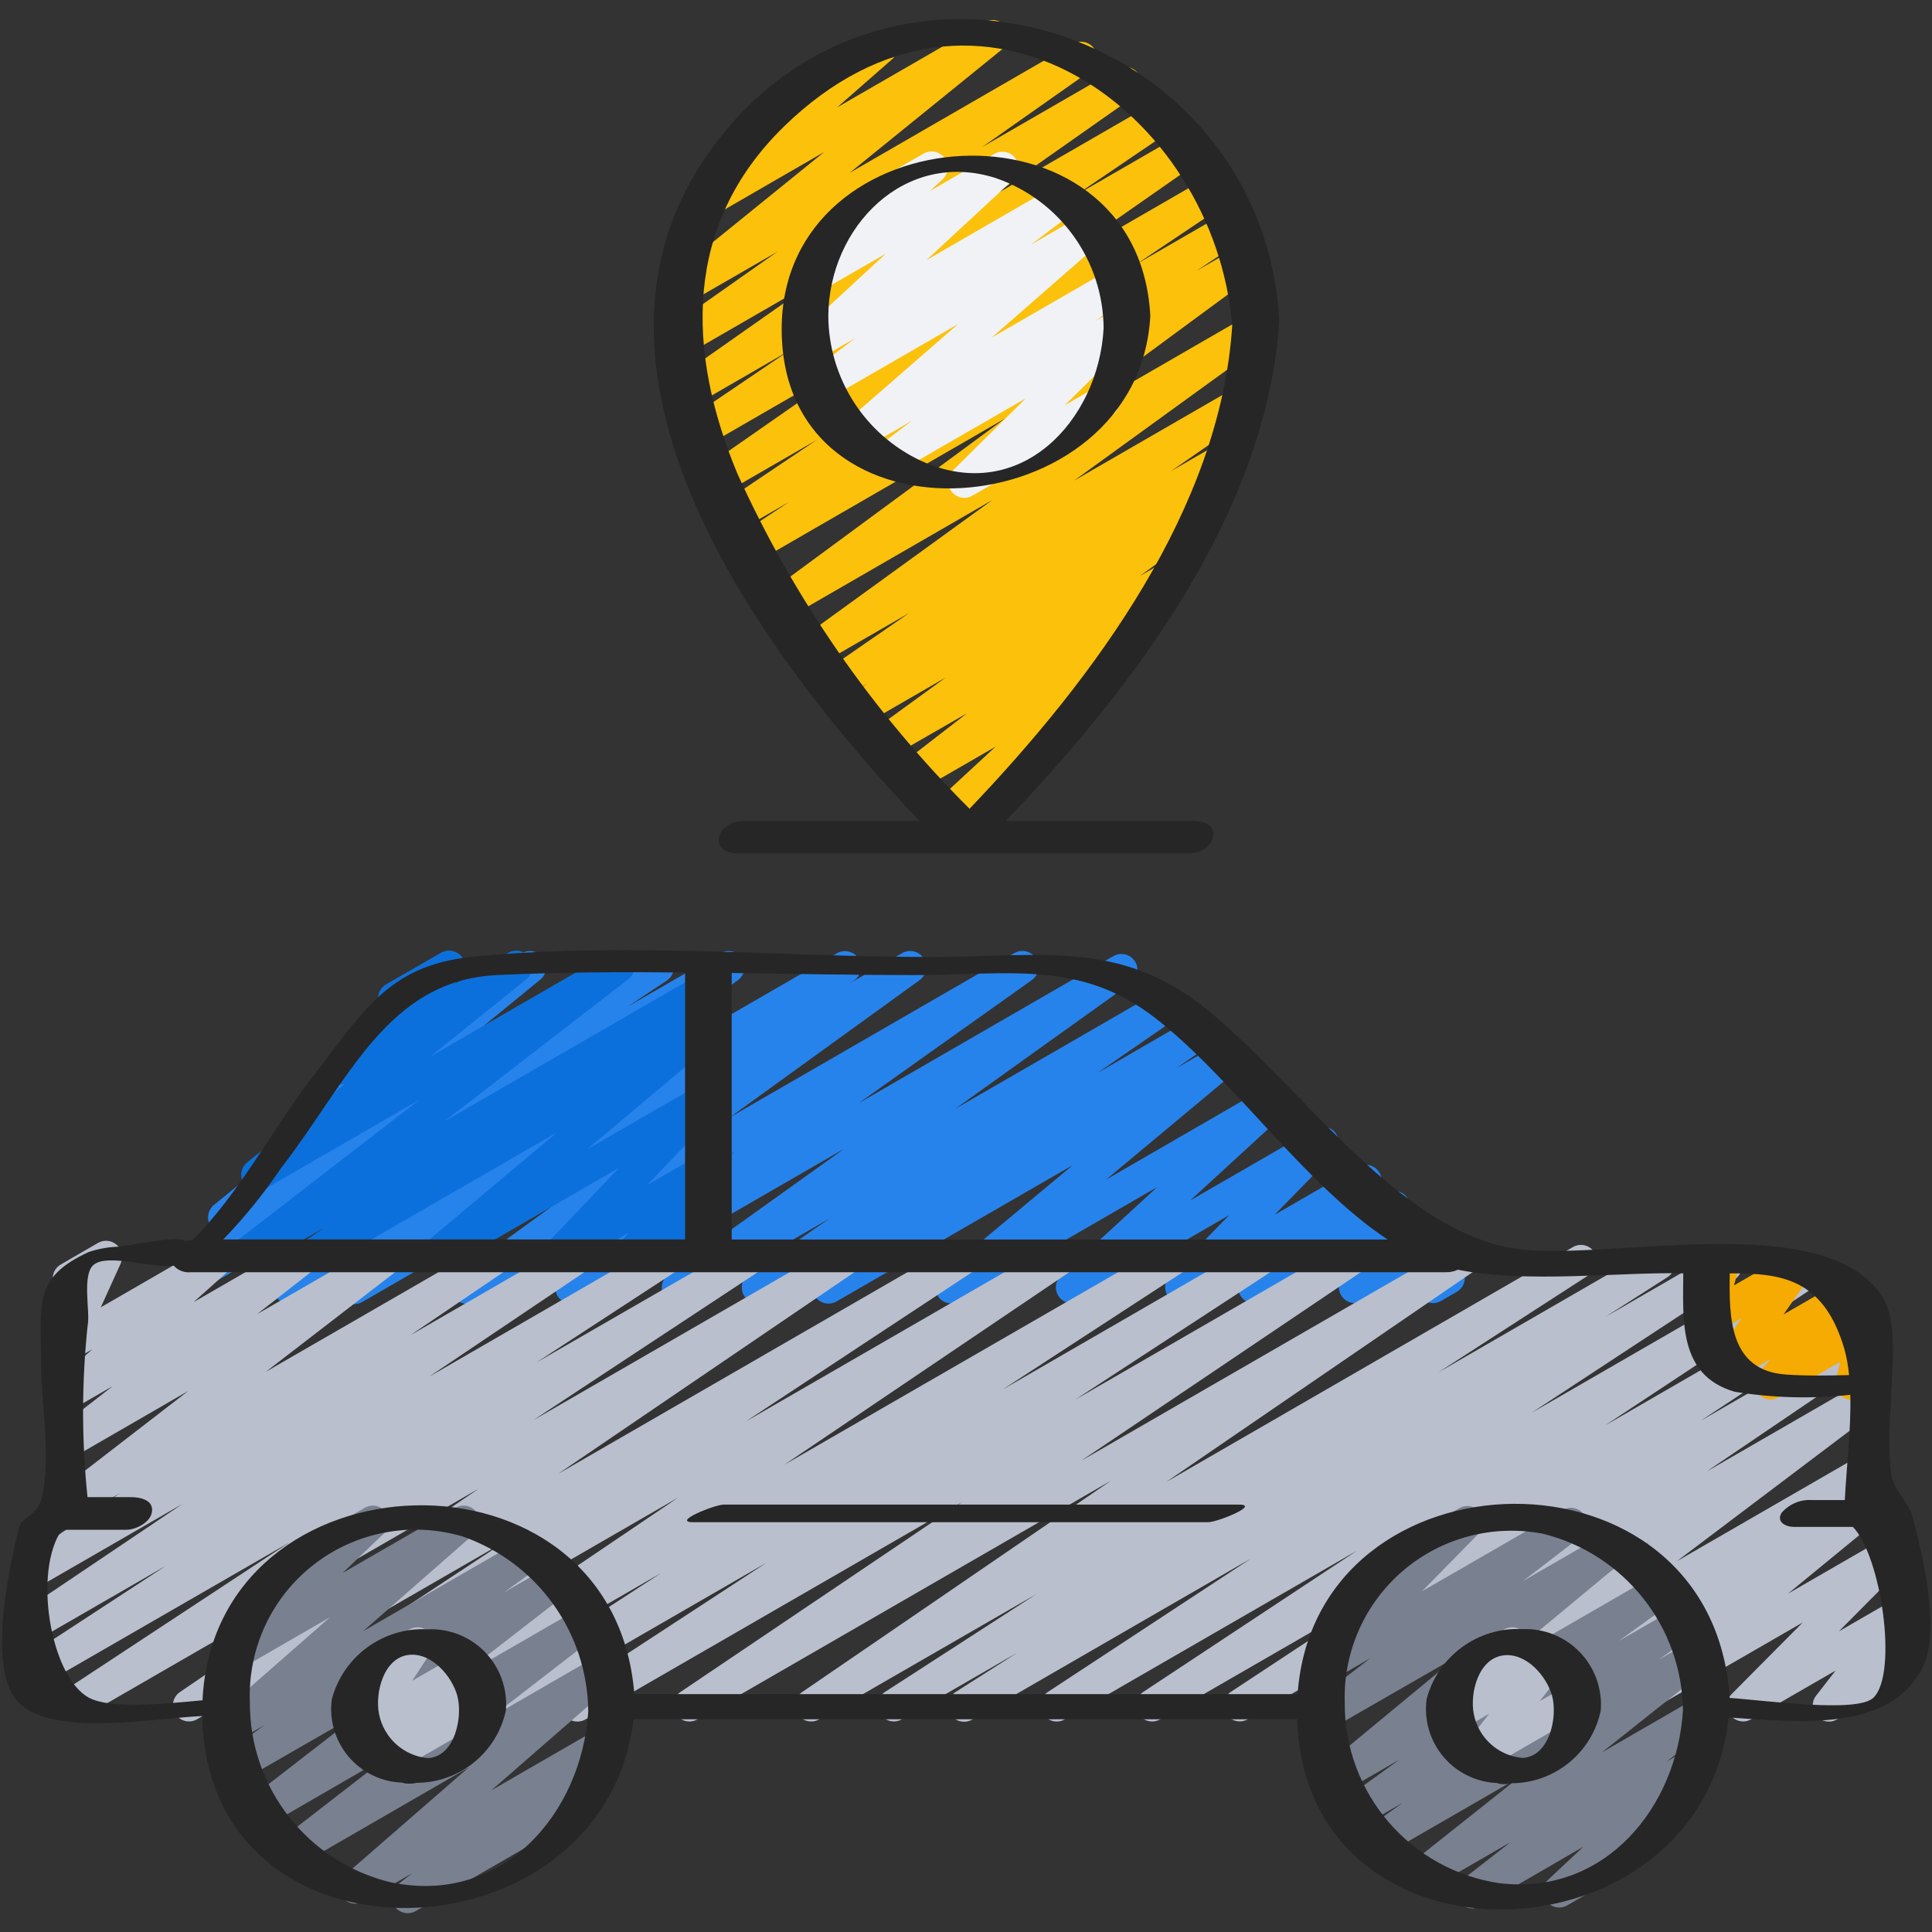 <svg height="512" viewBox="0 0 60 60" width="512" xmlns="http://www.w3.org/2000/svg"><rect x="0" y="0" width="60" height="60" fill="#333333" stroke="none"/><g id="034---Car-Navigation" fill="none"><path id="Path" d="m8.988 40.5c-.214-.002-.403-.141-.47-.344-.067-.204.004-.427.175-.556l6.144-4.5-8.56 4.941c-.233.129-.526.052-.667-.174-.14-.226-.078-.523.141-.675l1.366-.909c-.228.074-.477-.024-.593-.235-.116-.21-.065-.473.12-.626l4.756-3.89-.96.554c-.219.13-.5.075-.654-.128s-.131-.488.054-.664l2.027-1.961c-.097-.113-.139-.265-.113-.412.026-.147.116-.275.246-.349l1.69-.974c.219-.13.5-.075.654.128s.131.488-.054.664l-.83.8 2.757-1.59c.225-.126.509-.06.656.152.147.212.108.501-.09.667l-4.753 3.889 8.16-4.71c.233-.127.524-.05.664.175.14.225.08.521-.137.673l-1.226.816 2.885-1.662c.23-.13.521-.059.665.162s.092.516-.12.674l-6.142 4.489 9.221-5.325c.234-.129.527-.051.667.176.14.227.076.524-.144.675l-.144.094 1.638-.945c.23-.132.524-.061.668.162.144.223.089.52-.125.676l-5.89 4.26 8.833-5.1c.231-.132.525-.06.668.164.144.224.087.521-.128.676l-5.373 3.82 7.91-4.567c.231-.13.523-.058.666.164.144.223.089.518-.125.675l-5.459 3.908 6.392-3.69c.232-.131.526-.057.668.168.142.225.083.522-.134.676l-2.51 1.731 2.945-1.7c.233-.138.533-.066.678.163s.081.531-.144.682l-1.038.713 1.361-.781c.224-.126.508-.062.655.149s.11.5-.085.667l-4.1 3.419 5.017-2.9c.22-.126.5-.067.651.137.151.205.124.49-.062.663l-2.99 2.745 3.858-2.227c.216-.125.491-.071.645.126.153.197.138.477-.037.656l-1.847 1.891 2.562-1.48c.219-.134.505-.08.66.125.155.205.129.495-.06.669l-.455.436.746-.43c.19-.109.429-.082.59.067.161.149.205.385.11.583l-.5 1.03 1.012-.584c.155-.089.345-.089.5-0s.25.254.25.432v.613c.224.004.419.157.475.374.057.217-.038.445-.232.558l-.492.284c-.155.089-.345.089-.5 0s-.25-.254-.25-.432v-.531l-1.672.965c-.19.109-.429.082-.59-.067-.161-.149-.205-.385-.11-.583l.5-1.03-2.915 1.682c-.219.134-.505.08-.66-.125-.155-.205-.129-.495.06-.669l.454-.435-2.132 1.231c-.216.125-.491.071-.645-.126-.153-.197-.138-.477.037-.656l1.848-1.891-4.636 2.676c-.22.126-.5.067-.651-.137-.151-.205-.124-.49.062-.663l2.988-2.747-6.149 3.55c-.224.126-.508.062-.655-.149s-.11-.5.085-.667l4.1-3.418-7.342 4.237c-.232.133-.528.059-.671-.167s-.082-.525.138-.678l1.031-.709-2.694 1.556c-.232.131-.526.057-.668-.168-.142-.225-.083-.522.134-.676l2.516-1.735-4.464 2.58c-.231.13-.523.058-.666-.164-.144-.223-.089-.518.125-.675l5.456-3.905-8.223 4.747c-.231.132-.525.06-.668-.164-.144-.224-.087-.521.128-.676l5.376-3.82-8.076 4.662c-.23.132-.524.061-.668-.162-.144-.223-.089-.52.125-.676l5.89-4.261-8.837 5.1c-.152.094-.343.099-.5.014-.157-.085-.257-.247-.262-.426-.005-.179.086-.346.238-.44l.142-.092-1.639.946c-.076.046-.164.071-.253.071z" fill="#2783ec"/><path id="Path" d="m9.718 39.47c-.22 0-.414-.143-.479-.353s.016-.438.198-.561l.629-.426-2.204 1.27c-.227.127-.515.059-.66-.158-.145-.217-.1-.508.105-.67l5.71-4.411-4.779 2.76c-.226.128-.512.061-.659-.153-.147-.214-.105-.505.096-.669l3.032-2.438c-.223.071-.465-.022-.583-.223-.118-.201-.081-.458.089-.618l1.63-1.52c-.011-.015-.021-.029-.031-.045-.066-.116-.084-.253-.048-.381.035-.128.12-.237.236-.303l1.691-.974c.221-.128.502-.07.654.136.151.205.124.492-.064.664l-.174.164 1.679-.97c.226-.13.514-.065.662.15.148.215.105.507-.098.672l-2.977 2.393 5.59-3.227c.228-.13.517-.062.663.156.146.218.099.511-.107.672l-5.708 4.409 7.916-4.569c.233-.133.529-.058.671.169.142.227.08.526-.141.678l-.634.428.108-.061c.224-.126.507-.062.655.149s.111.499-.084.666l-4.063 3.413 3.5-2.019c.215-.124.489-.072.643.123s.141.474-.03.654l-2.252 2.353 1.638-.945c.213-.121.482-.071.636.119.154.19.148.464-.014.647l-.412.46c.234-.021.45.124.521.348s-.024.466-.227.583l-2.409 1.388c-.213.121-.482.071-.636-.119-.154-.19-.148-.464.014-.647l.313-.349-1.933 1.115c-.215.123-.488.07-.641-.125-.153-.195-.141-.472.029-.652l2.242-2.352-5.421 3.129c-.224.128-.509.064-.657-.147-.148-.211-.111-.501.085-.668l4.063-3.412-7.323 4.227c-.076.045-.162.069-.25.07z" fill="#0c70dc"/><path id="Path" d="m29.941 53.471c-.222-0-.418-.147-.48-.36-.062-.213.024-.442.212-.562l1.93-1.228-3.603 2.079c-.234.127-.526.048-.665-.179-.139-.227-.076-.523.144-.673l4.7-3.038-6.745 3.89c-.232.128-.523.053-.664-.171s-.084-.519.131-.673l9.6-6.571-12.849 7.415c-.233.129-.525.053-.666-.173s-.081-.522.137-.674l8.777-5.918-11.72 6.765c-.234.133-.532.057-.673-.173-.141-.229-.075-.529.149-.678l6.15-4.018-8.434 4.869c-.233.125-.524.047-.663-.179-.139-.226-.077-.521.141-.672l5.686-3.7-7.885 4.551c-.232.127-.523.051-.664-.173-.141-.224-.082-.52.134-.673l8.942-6.046-11.939 6.892c-.233.125-.523.048-.662-.177s-.079-.519.137-.672l7.124-4.7-9.614 5.549c-.232.126-.522.05-.662-.173-.14-.223-.083-.517.131-.672l9.3-6.329-12.427 7.174c-.233.125-.523.048-.662-.177s-.079-.519.137-.672l7.065-4.651-7.711 4.447c-.231.114-.511.033-.646-.186-.135-.219-.082-.506.123-.661l4.393-2.871-3.871 2.234c-.233.129-.525.053-.666-.173s-.081-.522.137-.674l4.915-3.309-4.386 2.531c-.232.127-.523.051-.664-.173-.141-.224-.082-.52.134-.673l2.977-2.019-1.446.834c-.227.127-.515.059-.66-.158-.145-.217-.1-.508.105-.67l4.118-3.179-3.564 2.059c-.227.129-.516.061-.662-.155s-.1-.509.105-.672l1.778-1.384-1.216.7c-.222.126-.503.065-.653-.142-.149-.207-.119-.493.071-.664l1.165-1.038-.583.336c-.188.104-.421.077-.58-.068-.159-.145-.207-.375-.12-.571l.64-1.407c-.207.038-.415-.059-.519-.242-.137-.239-.056-.544.183-.682l1.156-.67c.188-.108.424-.083.585.063.161.146.209.378.12.576l-.618 1.361 3.462-2c.22-.115.49-.052.636.149.146.201.123.478-.054.651l-1.163 1.039 3.188-1.839c.227-.132.518-.065.665.153.147.218.1.512-.107.674l-1.773 1.384 3.834-2.211c.228-.13.517-.062.663.156.146.218.099.511-.107.672l-4.115 3.172 6.933-4c.233-.131.527-.056.669.17s.081.523-.138.676l-2.978 2.02 4.965-2.866c.233-.129.525-.053.666.173s.081.522-.137.674l-4.918 3.311 7.2-4.158c.234-.133.532-.057.673.173.141.229.075.529-.149.678l-4.387 2.863 6.441-3.714c.233-.125.523-.048.662.177s.079.519-.137.672l-7.069 4.661 9.544-5.51c.232-.126.522-.05.662.173.14.223.083.517-.131.672l-9.3 6.329 12.425-7.174c.233-.125.523-.048.662.177s.079.519-.137.672l-7.125 4.7 9.615-5.549c.232-.127.523-.051.664.173.141.224.082.52-.134.673l-8.943 6.044 11.942-6.89c.233-.125.524-.047.663.179.139.226.077.521-.141.672l-5.68 3.7 7.876-4.551c.234-.129.527-.051.667.176.14.227.076.524-.144.675l-6.149 4.018 8.433-4.869c.233-.129.525-.053.666.173s.081.522-.137.674l-8.782 5.922 11.7-6.753c.232-.129.525-.054.666.171.142.225.083.521-.134.674l-9.591 6.567 12.637-7.3c.235-.134.533-.057.674.174.141.231.073.531-.153.679l-4.7 3.039 6.6-3.812c.235-.131.532-.053.671.177.14.23.072.529-.152.677l-1.938 1.238 3.5-2.02c.234-.133.532-.057.673.173.141.229.075.529-.149.678l-6.307 4.143 8.394-4.846c.234-.131.529-.054.669.174.141.228.077.526-.144.676l-6.643 4.392 7.509-4.335c.233-.125.523-.048.662.177s.079.519-.137.672l-5.064 3.34 4.906-2.832c.233-.138.534-.065.679.165.144.23.079.533-.148.682l-5.252 3.561 4.726-2.727c.229-.132.521-.064.667.156.146.221.095.517-.116.676l-6.2 4.68 5.654-3.264c.232-.131.526-.057.668.168.142.225.083.522-.134.676l-.4.277c.227-.058.464.049.57.259.106.209.052.464-.129.612l-2.776 2.278 3.187-1.839c.216-.118.486-.06.636.136.15.196.134.471-.036.649l-2.21 2.227 1.607-.927c.207-.119.469-.075.626.105.157.18.164.446.018.635l-.609.783c.242-.113.53-.016.654.22.124.236.041.528-.189.664l-2.169 1.256c-.207.119-.469.075-.626-.105-.157-.18-.165-.445-.019-.634l.607-.78-2.633 1.519c-.216.118-.486.06-.636-.136-.15-.196-.134-.471.036-.649l2.209-2.226-5.221 3.011c-.225.13-.513.066-.661-.148-.148-.214-.108-.506.093-.671l2.776-2.281-5.37 3.1c-.232.131-.526.057-.668-.168-.142-.225-.083-.522.134-.676l.2-.135-1.7.98c-.229.131-.52.062-.665-.158-.146-.22-.095-.515.114-.674l6.2-4.681-9.552 5.512c-.233.131-.527.056-.669-.17s-.081-.523.138-.676l5.251-3.567-7.645 4.413c-.233.125-.523.048-.662-.177s-.079-.519.137-.672l5.061-3.338-7.253 4.187c-.233.129-.526.052-.667-.174-.14-.226-.078-.523.141-.675l6.643-4.391-9.077 5.24c-.234.131-.529.054-.669-.174-.141-.228-.077-.526.144-.676l6.31-4.146-8.655 5c-.076.044-.162.067-.25.067z" fill="#b9bfcc"/><path id="Path" d="m29.372 25.8c-.206 0-.391-.126-.466-.317-.075-.192-.025-.41.126-.55l1.885-1.743-2.355 1.359c-.228.133-.519.066-.667-.153s-.099-.514.11-.675l2.027-1.57-2.346 1.349c-.23.131-.522.06-.666-.162-.144-.222-.091-.518.122-.675l2.227-1.621-2.5 1.443c-.232.129-.525.054-.666-.171-.142-.225-.083-.521.134-.674l.589-.4-.7.4c-.232.135-.53.063-.674-.164-.144-.227-.083-.527.139-.68l2.544-1.759-2.747 1.585c-.23.132-.524.061-.668-.162-.144-.223-.089-.52.125-.676l5.873-4.255-6.31 3.643c-.23.131-.522.061-.667-.16-.145-.221-.092-.517.12-.675l7.246-5.337-7.7 4.447c-.233.129-.526.052-.667-.174-.14-.226-.078-.523.141-.675l1.53-1.013-1.517.875c-.233.131-.528.055-.669-.172-.141-.227-.079-.525.141-.676l2.9-1.95-2.895 1.671c-.232.133-.527.06-.671-.165-.143-.226-.084-.524.135-.678l5.365-3.739-5.368 3.1c-.235.147-.545.075-.692-.16s-.075-.545.16-.692l3.087-2.094-2.942 1.7c-.232.15-.542.084-.693-.147s-.084-.542.147-.693l4.454-3.13-4.11 2.373c-.232.135-.529.064-.674-.163-.145-.226-.085-.526.136-.679l3.339-2.35-2.745 1.583c-.226.127-.511.061-.658-.152-.147-.213-.106-.504.094-.669l4.76-3.857-3.496 2.021c-.222.125-.503.063-.652-.145s-.117-.493.073-.663l2.28-2c-.194-.054-.337-.219-.362-.419-.025-.2.072-.395.247-.496l3.434-1.981c.223-.127.506-.066.655.143s.117.496-.076.666l-1.699 1.488 4.58-2.643c.226-.133.517-.068.665.148.149.216.105.51-.1.674l-4.758 3.855 6.925-4c.232-.141.535-.071.681.158s.083.533-.142.684l-3.342 2.353 4.191-2.419c.231-.131.525-.058.668.166.143.224.085.521-.131.676l-4.457 3.131 5.156-2.976c.232-.127.523-.051.664.173.141.224.082.52-.134.673l-3.083 2.092 3.45-1.992c.232-.133.527-.06.671.165.143.226.084.524-.135.678l-5.369 3.75 5.671-3.274c.233-.131.528-.055.669.172.141.227.079.525-.141.676l-2.899 1.944 2.843-1.64c.233-.129.526-.052.667.174s.078.523-.141.675l-1.517 1.007 1.348-.776c.23-.131.522-.061.667.16.145.221.092.517-.12.675l-7.247 5.336 6.89-3.978c.23-.132.524-.061.668.162.144.223.089.52-.125.676l-5.874 4.256 5.011-2.893c.232-.131.526-.057.668.168.142.225.083.522-.134.676l-2.539 1.756 1.459-.842c.233-.135.531-.062.674.166.143.228.08.528-.142.68l-1.071.732c.186-.017.367.069.47.225.144.223.09.52-.125.676l-2.23 1.619.507-.292c.228-.133.519-.066.667.153s.099.514-.11.675l-2.088 1.617c.224-.077.472.014.593.217.121.204.082.465-.093.625l-2.676 2.476c.159.086.259.252.261.432.002.181-.093.349-.249.44l-2.588 1.5c-.077.044-.164.067-.252.067z" fill="#fcc10a"/><path id="Path" d="m29.948 15.461c-.203-0-.386-.123-.463-.31-.077-.188-.033-.403.112-.546l2.258-2.233-4.039 2.328c-.228.129-.517.06-.662-.158-.145-.218-.098-.511.109-.672l1.053-.8-1.506.869c-.223.127-.506.066-.655-.143-.149-.209-.117-.496.076-.666l3.523-3.066-4.024 2.322c-.228.127-.515.057-.659-.16s-.098-.509.107-.67l1.384-1.056-1.164.672c-.22.126-.5.067-.651-.137-.151-.205-.124-.49.062-.663l2.7-2.494-2 1.154c-.221.128-.502.07-.654-.136-.151-.205-.124-.492.064-.664l1.219-1.127c-.077-.043-.141-.107-.185-.183-.138-.239-.056-.545.183-.683l2.545-1.468c.221-.128.502-.07.654.136.151.205.124.492-.064.664l-.392.362 2-1.154c.221-.128.502-.07.654.136.151.205.124.492-.064.664l-2.7 2.5 4.08-2.355c.228-.127.515-.057.659.16.144.217.098.509-.107.67l-1.387 1.046 1.725-1c.223-.128.506-.066.656.143s.116.497-.078.667l-3.517 3.073 3.726-2.15c.228-.129.517-.06.662.158.145.218.098.511-.109.672l-1.052.8.7-.4c.218-.124.494-.068.645.132.152.199.132.48-.045.657l-2.26 2.235.933-.54c.155-.099.352-.104.512-.015.16.09.259.26.256.443s-.105.351-.268.436l-4.3 2.482c-.077.044-.164.067-.252.067z" fill="#f0f2f5"/><path id="Path" d="m12.664 59.416c-.214.001-.405-.135-.474-.337-.07-.202-.003-.427.166-.558l.446-.346-1.524.879c-.223.128-.506.066-.656-.143-.149-.209-.116-.497.078-.667l3.855-3.355-5.195 3c-.227.127-.515.059-.66-.158-.145-.217-.1-.508.105-.67l3.331-2.581-3.836 2.22c-.228.133-.519.066-.667-.153-.147-.219-.099-.514.11-.675l3.525-2.732-3.692 2.125c-.23.129-.521.057-.664-.165-.143-.222-.09-.516.122-.673l1.182-.853-.836.483c-.223.129-.507.068-.658-.141-.15-.209-.117-.499.078-.668l3.447-3.022-2.7 1.559c-.219.134-.505.08-.66-.125-.155-.205-.129-.495.06-.669l1.716-1.642c-.196-.051-.341-.216-.368-.417s.069-.398.244-.499l2.779-1.6c.219-.134.505-.08.66.125.155.205.129.495-.06.669l-1.277 1.223 3.505-2.024c.223-.129.507-.068.658.141s.117.499-.078.668l-3.448 3.022 5.01-2.891c.23-.129.521-.057.664.165.143.222.09.516-.122.673l-1.181.851 1.478-.852c.228-.133.519-.066.667.153s.099.514-.11.675l-3.524 2.731 3.867-2.232c.228-.13.517-.062.663.156.146.218.099.511-.107.672l-3.333 2.574 3.288-1.9c.223-.125.504-.063.652.145.148.208.116.494-.074.664l-3.856 3.359 3.276-1.891c.227-.132.518-.065.665.153.147.218.1.512-.107.674l-.837.652c.225.003.421.156.478.373s-.039.447-.234.56l-5.587 3.227c-.076.045-.162.068-.25.068z" fill="#79808f"/><path id="Path" d="m11.951 55.144c-.197 0-.376-.116-.456-.296-.081-.18-.048-.39.083-.537l.464-.52-.575.332c-.201.116-.455.079-.614-.089s-.181-.425-.054-.619l.62-.94c-.209.038-.419-.059-.527-.242-.138-.239-.056-.544.182-.682l1.64-.947c.201-.117.456-.08.616.089s.181.426.052.62l-.582.887 1.448-.836c.213-.123.483-.073.638.118.155.191.149.465-.015.648l-.466.521.3-.172c.155-.091.346-.092.502-.002.156.089.251.255.251.435-0.0.179-.097.345-.253.434l-3 1.73c-.077.046-.165.07-.254.069z" fill="#b9bfcc"/><path id="Path" d="m45.732 59.267c-.216.003-.41-.134-.479-.339-.07-.205 0-.431.173-.561l1.487-1.158-2.454 1.417c-.226.128-.513.062-.66-.153-.147-.215-.104-.506.098-.67l3.276-2.603-4.123 2.38c-.231.136-.528.065-.673-.16-.145-.225-.087-.525.132-.68l1.06-.757-1.265.731c-.23.132-.524.061-.668-.162-.144-.223-.089-.52.125-.676l1.7-1.229-1.716.99c-.225.128-.51.063-.657-.15-.147-.212-.109-.502.089-.668l4.112-3.4-3.967 2.281c-.227.127-.515.059-.66-.158-.145-.217-.1-.508.105-.67l1.787-1.372-1.061.612c-.216.123-.49.069-.643-.128-.153-.197-.137-.475.036-.654l1.922-1.96c-.183-.001-.352-.095-.45-.25-.137-.239-.056-.544.183-.682l2.779-1.6c.216-.125.491-.071.645.126.153.197.138.477-.037.656l-1.767 1.8 4.378-2.527c.228-.13.517-.062.663.156.146.218.099.511-.107.672l-1.795 1.379 2.636-1.522c.225-.13.512-.066.66.148s.109.505-.091.67l-4.105 3.404 5.026-2.9c.23-.128.519-.056.663.165s.091.514-.12.672l-1.7 1.229 1.767-1.021c.231-.136.528-.065.673.16.145.225.087.525-.132.68l-1.06.757.951-.549c.227-.129.514-.063.661.153.147.216.103.508-.1.671l-3.276 2.603 2.941-1.7c.227-.129.516-.061.662.155.146.217.1.509-.105.672l-1.487 1.158.674-.39c.221-.132.506-.075.659.132.153.207.124.496-.067.668l-1.652 1.548c.181.067.308.232.326.424.018.192-.077.378-.244.476l-2.78 1.606c-.221.132-.506.075-.659-.132-.153-.207-.124-.496.067-.668l1.087-1.018-3.193 1.849c-.076.044-.162.067-.25.067z" fill="#79808f"/><path id="Path" d="m45.852 55.045c-.191 0-.365-.109-.449-.28-.084-.172-.063-.376.054-.527l.787-1.012-.884.509c-.209.119-.473.072-.628-.111-.156-.183-.159-.451-.008-.638l.434-.531c-.113-.039-.207-.118-.266-.222-.138-.239-.056-.544.182-.682l1.64-.947c.209-.121.475-.075.632.109s.159.454.005.641l-.121.147.728-.42c.207-.119.469-.075.626.105.157.18.165.445.019.634l-.788 1.013.847-.488c.155-.099.352-.104.512-.015.16.09.259.26.256.443s-.105.351-.268.436l-3.062 1.768c-.075.044-.161.067-.248.067z" fill="#b9bfcc"/><path id="Path" d="m57.5 43.47c-.153-0-.298-.071-.392-.191-.095-.121-.129-.278-.093-.427l.135-.559-1.914 1.1c-.213.121-.482.071-.636-.119-.154-.19-.148-.464.014-.647l.38-.424-1.055.608c-.203.117-.459.078-.618-.094-.158-.172-.176-.432-.042-.624l.809-1.158-.808.466c-.176.102-.396.086-.557-.039-.161-.125-.229-.335-.174-.53l.233-.821c-.156-.089-.252-.255-.252-.434s.096-.345.252-.434l.473-.273c.176-.102.396-.086.557.039.161.125.229.335.174.53l-.136.481 1.688-.975c.203-.117.46-.077.618.095s.176.432.042.624l-.808 1.157 1.818-1.05c.213-.123.483-.073.638.118.155.191.148.466-.016.649l-.38.424.214-.123c.173-.099.389-.086.549.034s.233.323.186.517l-.2.833c.172.076.287.242.297.43s-.086.366-.248.46l-.494.285c-.077.046-.164.071-.254.072z" fill="#f5ab01"/><g fill="#262626"><path id="Shape" d="m13.286 50.6c-1.381-.073-2.624.832-2.98 2.168-.088.639.099 1.286.514 1.78.415.494 1.02.789 1.665.813.074.025.151.036.229.031.075.003.151-.006.224-.025 1.338-.004 2.493-.94 2.773-2.249.055-.667-.18-1.325-.644-1.807-.464-.482-1.113-.741-1.781-.711zm0 4c-.753-.07-1.369-.628-1.515-1.37-.132-.645.138-1.762.943-1.838.7-.065 1.322.668 1.487 1.268.177.64-.062 1.898-.915 1.94z"/><path id="Shape" d="m47.283 50.594c-1.383-.072-2.626.836-2.978 2.175-.086.641.102 1.29.518 1.785s1.022.793 1.668.82c.072.026.149.037.226.032.076.003.152-.006.226-.026 1.339-.005 2.493-.944 2.769-2.255.054-.668-.181-1.328-.645-1.812-.464-.484-1.114-.746-1.784-.719zm0 4c-.751-.065-1.368-.62-1.512-1.36-.132-.647.141-1.751.946-1.828.7-.067 1.319.657 1.484 1.258.177.641-.065 1.884-.918 1.93z"/><path id="Shape" d="m58.724 45.746c-.064-.714-.064-1.432 0-2.146 0-.9.257-2.513-.266-3.329-1.807-2.815-8.695-1.048-11.443-1.5-3.672-.606-6.576-5.03-9.551-7.435-2.687-2.172-5.142-1.616-8.571-1.616-4.672 0-9.616-.481-14.266 0-2.613.271-3.41 1.784-4.965 3.785-1.109 1.427-2.285 3.644-3.68 5-.079.006-.156.022-.23.049-.14-.186-1.208.036-2.052.163-.325.007-.647.064-.955.17-1.733.8-1.469 1.624-1.469 3.462 0 1.276.337 3 0 4.24-.124.455-.615.533-.695.873-.295 1.248-1.033 4.486.051 5.464 1.122 1.013 4.155.43 5.65.367.131 8.163 12.483 7.7 13.393.1h20.61c.254 8.114 12.567 7.654 13.4-.056 2.213.149 5.025.465 6.031-1.571.566-1.145-.021-3.533-.329-4.694-.113-.44-.534-.672-.663-1.326zm-1.448-3.862c.074.269.123.543.148.821-.655.015-1.312.027-1.959-.017-1.767-.122-1.767-1.783-1.746-3.143 1.581-.003 2.906.141 3.557 2.339zm-21.427-10.29c2.4 1.848 4.631 5.167 7.243 6.9h-20.368v-8.277c1.893.027 3.784.065 5.664.065 2.912 0 5.141-.475 7.461 1.312zm-27.111 4.668c2.075-2.67 3.278-5.816 6.694-5.98 1.939-.093 3.891-.1 5.844-.079v8.289h-14.343c.666-.689 1.27-1.435 1.805-2.23zm3.416 22.2c-2.589-.617-4.411-2.938-4.394-5.6-.067-1.661.672-3.252 1.985-4.272 1.312-1.02 3.036-1.345 4.629-.872 2.312.808 3.869 2.978 3.895 5.426-.196 3.156-2.647 6.034-6.115 5.316zm34.457.029c-2.797-.393-4.87-2.797-4.849-5.621-.047-1.573.624-3.082 1.824-4.101s2.798-1.436 4.342-1.135c2.523.63 4.305 2.882 4.338 5.483-.181 2.983-2.394 5.738-5.655 5.372zm11.577-5.771c-.494.495-3.4.081-4.472.011-.519-8.156-12.875-7.88-13.417-.118h-20.599c-.636-8.061-13.032-7.637-13.411.191-1.242.117-2.872.279-3.534-.084-1.19-.653-1.736-3.914-.834-5.211h2c.3 0 .765-.234.8-.569.043-.373-.392-.445-.661-.445h-1.342c-.185-1.778-.183-3.571.006-5.349.082-.392-.186-1.549.181-1.862.436-.373 1.814.12 2.489.02.134.152.334.229.536.206h39c.12-.001.238-.028.346-.078 2.117.432 5.074.066 7 .112-.007 1.46-.155 3.173 1.6 3.679 1.186.193 2.393.224 3.587.094.027 1.068-.119 2.253-.171 3.269h-1.012c-.364-.026-.718.123-.955.4-.165.288.14.434.395.434h1.824c.881.904 1.403 4.537.644 5.298z"/><path id="Shape" d="m39.713 9.859c0-.018.013-.034.011-.053-.658-8.968-12.091-12.664-17.577-5.253-5.078 6.86 1.412 15.685 6.411 20.945h-5.486c-.806 0-1.131 1-.144 1h14c.806 0 1.131-1 .144-1h-5.84c4.041-4.211 8.134-9.664 8.5-15.574-.002-.024-.016-.042-.019-.065zm-15.366-5.93c6.033-5.881 13.378-.461 13.92 6.188-.364 5.663-4.28 10.94-8.157 15-3.014-3.004-5.457-6.531-7.21-10.409-1.582-3.799-1.685-7.727 1.447-10.779z"/><path id="Shape" d="m35.724 9.806c-.378-7.031-11.42-6.335-11.448.388-.03 7.126 11.092 6.238 11.448-.388zm-10 0c.018-2.75 2.365-5.18 5.2-4.276 1.993.687 3.335 2.556 3.35 4.664-.155 2.877-2.6 5.5-5.656 4.124-1.759-.815-2.887-2.574-2.894-4.512z"/><path id="Path" d="m38.476 46.727h-16c-.284 0-1.628.546-.952.546h16c.284 0 1.628-.546.952-.546z"/></g></g></svg>